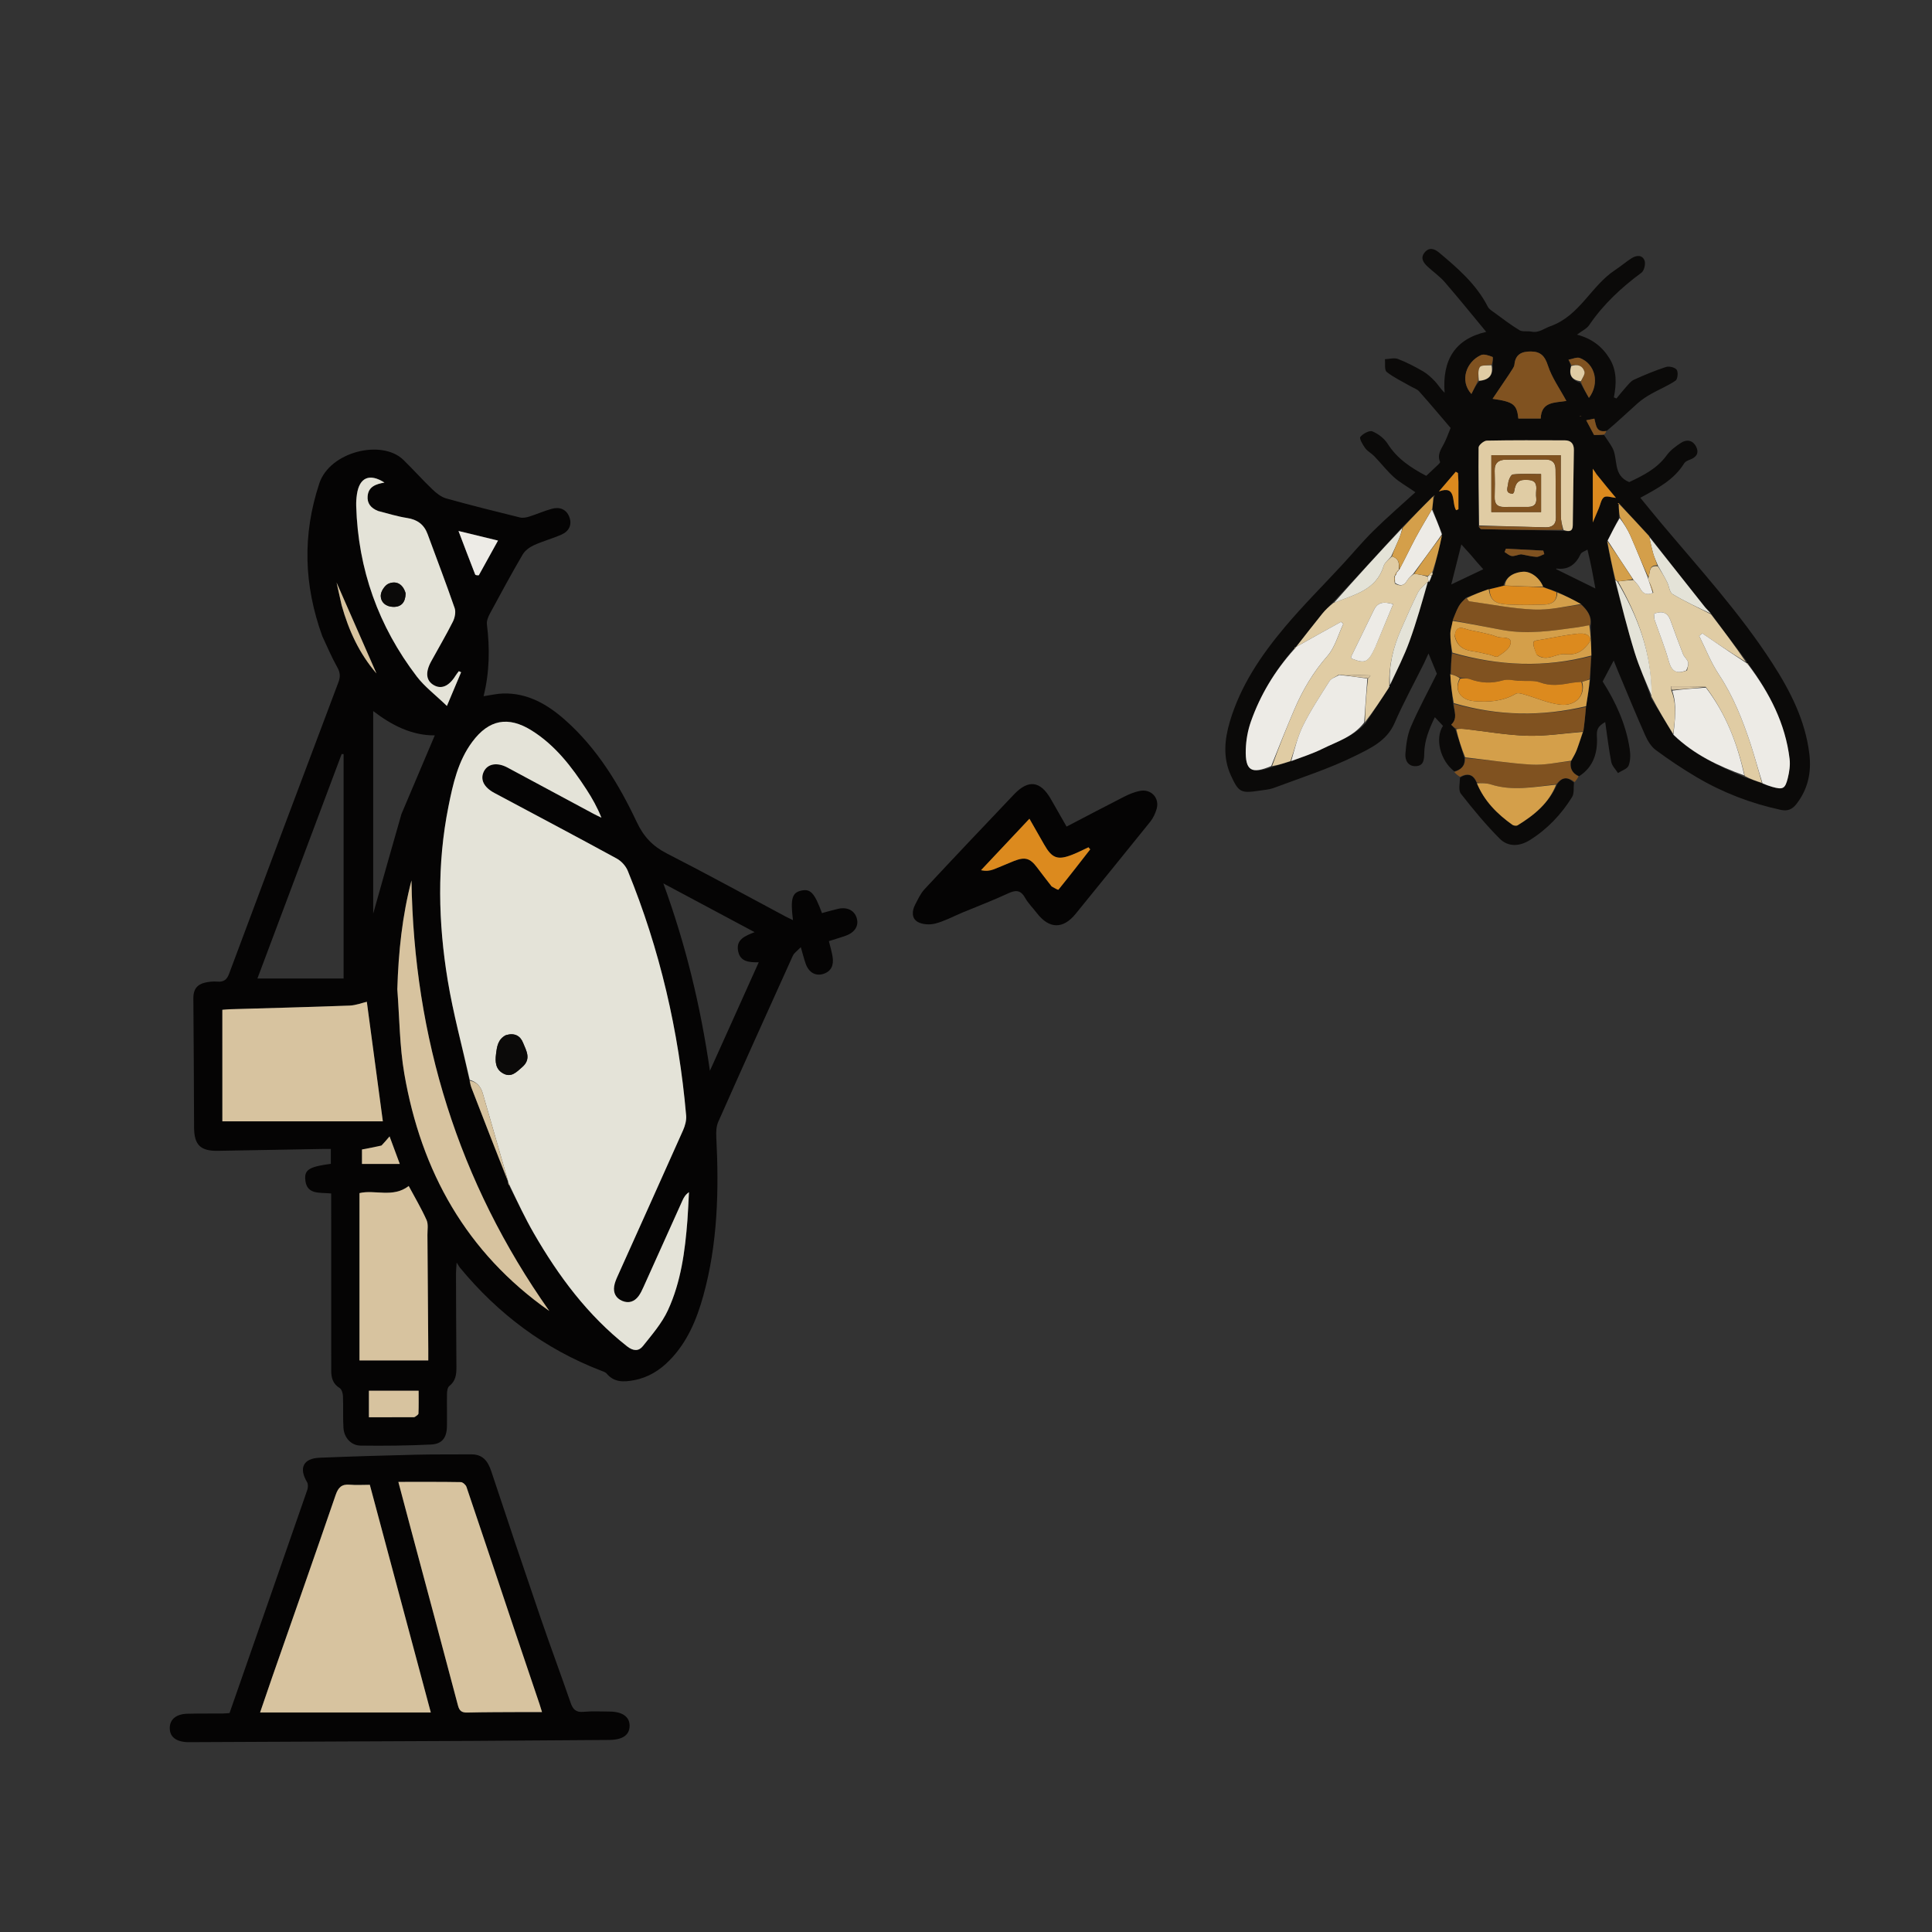 <?xml version="1.0" encoding="utf-8"?>
<!-- Generator: Adobe Adobe Illustrator 24.2.0, SVG Export Plug-In . SVG Version: 6.00 Build 0)  -->
<svg version="1.1" id="レイヤー_1" xmlns="http://www.w3.org/2000/svg" xmlns:xlink="http://www.w3.org/1999/xlink" x="0px"
	 y="0px" width="1000px" height="1000px" viewBox="0 0 1000 1000" style="enable-background:new 0 0 1000 1000;"
	 xml:space="preserve">
<rect x="0" y="0" width="1000" height="1000" fill="#333333" stroke="none"/>
<style type="text/css">
	.st0{fill:#050404;}
	.st1{fill:#0B0A09;}
	.st2{fill:#805220;}
	.st3{fill:#E4E3D8;}
	.st4{fill:#D7C39F;}
	.st5{fill:#EDEBE6;}
	.st6{fill:#E0CCA4;}
	.st7{fill:#D49F4A;}
	.st8{fill:#DC8A1E;}
</style>
<g>
	<path class="st0" d="M166.8,329.24c-9.53-26.44-10.36-52.39-1.51-79.07c5.44-16.4,32.37-23.02,43.55-12.09
		c5.1,4.99,9.86,10.33,15.01,15.26c2.02,1.93,4.49,3.91,7.1,4.64c12.65,3.54,25.4,6.71,38.15,9.85c1.48,0.37,3.28,0.04,4.79-0.43
		c3.96-1.24,7.78-2.97,11.78-4.06c3.99-1.09,7.49,0.24,9.01,4.25c1.53,4.02-0.18,7.39-3.98,9.08c-4.7,2.09-9.74,3.41-14.41,5.55
		c-2.23,1.02-4.58,2.78-5.79,4.85c-5.87,10.05-11.42,20.3-16.94,30.55c-0.9,1.67-1.74,3.79-1.53,5.57
		c1.52,12.33,1.4,24.56-1.73,37.17c3.64-0.53,6.82-1.32,10.02-1.41c12.82-0.36,23.1,5.66,32.25,13.78
		c16.49,14.64,27.77,33.15,37.03,52.8c3.54,7.52,8.24,12.49,15.57,16.23c20.58,10.51,40.85,21.64,61.25,32.52
		c1.24,0.66,2.53,1.24,4.02,1.97c-1.38-10.99-0.46-14.19,4.14-15.24c4.91-1.12,6.93,0.98,10.87,11.6c2.75-0.73,5.53-1.56,8.36-2.21
		c4.72-1.07,8.48,0.85,9.63,4.8c1.16,3.95-0.9,7.38-5.63,9.1c-2.79,1.01-5.65,1.82-8.78,2.82c0.7,2.91,1.54,5.58,1.94,8.32
		c0.6,4.03-0.61,7.34-4.87,8.67c-3.91,1.22-7.41-0.75-8.99-5.06c-0.91-2.49-1.53-5.08-2.62-8.79c-1.76,1.86-3.45,2.94-4.14,4.47
		c-12.97,28.62-25.87,57.27-38.61,85.99c-1.01,2.29-1.12,5.17-0.99,7.74c1.41,27.74,0.75,55.31-6.75,82.3
		c-3.41,12.28-8.26,23.93-17.37,33.26c-5.1,5.22-11.07,8.98-18.4,10.35c-5.27,0.98-10.26,1.29-14.21-3.39
		c-0.69-0.81-1.98-1.17-3.06-1.59c-29.1-11.23-53.17-29.34-72.95-53.32c-0.32-0.38-0.54-0.84-1.65-2.58
		c-0.18,2.87-0.34,4.2-0.34,5.54c0.05,16.16,0.1,32.32,0.22,48.49c0.03,3.78-0.31,7.23-3.66,9.85c-0.91,0.71-1.2,2.62-1.22,3.99
		c-0.11,5.66,0.08,11.33-0.03,16.99c-0.12,5.83-2.49,9.05-8.24,9.33c-12.14,0.59-24.31,0.71-36.46,0.55
		c-4.95-0.07-8.54-4.11-8.86-9.19c-0.34-5.48-0.03-10.99-0.26-16.48c-0.06-1.44-0.68-3.5-1.74-4.14c-3.51-2.15-4.33-5.34-4.33-8.97
		c-0.03-30.46-0.02-60.92-0.02-91.71c-5.92-0.66-13.05,0.95-13.45-7.71c-0.22-4.74,2.59-6.22,13.27-7.64c0-2.35,0-4.75,0-7.69
		c-1.56,0-3-0.02-4.44,0c-17.99,0.32-35.97,0.64-53.96,0.96c-9.1,0.16-12.35-3.04-12.39-12.14c-0.1-22.32-0.17-44.64-0.37-66.96
		c-0.04-4.37,1.91-6.99,5.98-7.95c2.07-0.49,4.3-0.7,6.41-0.53c3.32,0.26,4.95-0.93,6.15-4.17c18.74-50.3,37.61-100.56,56.55-150.79
		c1.11-2.94,0.91-5.1-0.64-7.84C171.68,340.24,169.43,334.85,166.8,329.24z M262.95,612.62c0.34,0.5,0.68,0.99,1.12,2.19
		c4.04,7.83,7.79,15.84,12.19,23.46c12.81,22.22,27.92,42.56,48.32,58.6c3.28,2.58,6.07,2.53,8.18-0.12
		c4.7-5.91,9.84-11.82,12.96-18.58c6.77-14.65,8.86-30.59,10.09-46.59c0.37-4.82,0.54-9.67,0.8-14.5c-1.92,1.32-2.73,2.87-3.44,4.46
		c-6.69,14.85-13.36,29.72-20.07,44.57c-0.75,1.66-1.53,3.36-2.61,4.8c-2.13,2.84-5.06,3.85-8.4,2.45
		c-3.33-1.39-4.74-4.16-4.18-7.67c0.28-1.77,1.01-3.5,1.76-5.15c11.3-25.18,22.68-50.33,33.9-75.54c1.04-2.33,1.8-5.14,1.58-7.62
		c-3.81-43.71-13.6-86.03-30.23-126.67c-1.02-2.5-3.34-5.02-5.71-6.32c-21.02-11.47-42.19-22.67-63.32-33.95
		c-5.49-2.93-7.5-7.02-5.43-11.15c2.01-4.02,6.94-4.83,12.21-2c14.8,7.95,29.59,15.91,44.39,23.85c1.38,0.74,2.82,1.39,4.23,2.09
		c-2.13-5.31-4.78-10.04-7.72-14.57c-7.67-11.79-16.18-22.89-28.31-30.5c-12.25-7.69-22.25-5.71-30.83,5.85
		c-7.36,9.92-9.96,21.7-12.31,33.42c-5.99,29.93-5.32,60.04-0.39,89.96c2.86,17.34,7.54,34.39,11.34,52.35
		c0.32,1.11,0.56,2.26,0.97,3.33c6.31,16.32,12.64,32.64,18.97,48.94C263.01,612,262.99,611.99,262.95,612.62z M115.09,548.5
		c0,10.59,0,21.17,0,31.9c28.25,0,55.89,0,83.06,0c-2.77-20.67-5.59-41.73-8.29-61.88c-2.46,0.57-5.68,1.85-8.95,1.97
		c-20.62,0.77-41.24,1.28-61.87,1.89c-1.27,0.04-2.54,0.18-3.96,0.29C115.09,531.22,115.09,539.36,115.09,548.5z M186.08,677.5
		c0,8.94,0,17.87,0,26.67c12.28,0,23.79,0,35.6,0c0-2.42,0.01-4.23,0-6.04c-0.14-19.64-0.27-39.29-0.43-58.93
		c-0.02-2.6,0.53-5.53-0.46-7.73c-2.72-6.04-6.12-11.76-9.23-17.59c-8.09,6.3-17.6,1.76-25.48,3.68
		C186.07,637.28,186.07,656.89,186.08,677.5z M205.65,512.5c1.14,14.43,1.18,29.04,3.62,43.24c8.72,50.58,32.09,92.62,75.04,122.8
		c-47.16-66.86-70.08-141.38-71.33-222.85C208.2,474.01,206.23,492.66,205.65,512.5z M195.43,264.34c-3.54-1.32-5.5-3.9-5.15-7.64
		c0.46-4.93,4.39-6.18,8.7-6.93c-7.75-4.97-12.99-2.64-14.26,6.12c-0.29,1.97-0.43,3.99-0.37,5.97
		c0.98,32.78,11.49,62.27,31.36,88.28c4.04,5.29,9.58,9.45,15.59,15.25c2.84-6.74,5.1-12.09,7.35-17.45
		c-0.39-0.19-0.78-0.37-1.17-0.56c-0.57,0.77-1.19,1.51-1.7,2.32c-3.37,5.47-7.35,7.21-11.3,4.9c-3.97-2.31-4.45-6.56-1.32-12.29
		c3.75-6.86,7.74-13.59,11.24-20.57c1.01-2.02,1.61-4.98,0.91-7c-4.44-12.84-9.3-25.53-14-38.29c-1.84-4.99-5.33-7.54-10.62-8.35
		C205.79,267.35,200.99,265.86,195.43,264.34z M177.84,396.73c0-2.13,0-4.26,0-6.39c-0.33-0.01-0.67-0.03-1-0.04
		c-14.58,38.85-29.16,77.69-43.6,116.17c15.06,0,29.78,0,44.6,0C177.85,469.57,177.85,433.62,177.84,396.73z M377.47,531.99
		c5.03-11.18,10.05-22.36,15.25-33.92c-4.97,0.08-9.51-0.22-10.64-5.64c-1.29-6.21,3.61-7.99,8.5-9.95
		c-15.7-8.39-30.91-16.51-47.23-25.23c11.65,31.93,19.23,63.4,24.1,96.98C371.05,546.2,374.09,539.44,377.47,531.99z M207.8,421.31
		c5.7-13.44,11.39-26.87,17.24-40.68c-11.95,0.08-22.29-5.24-31.87-12.58c0,35.11,0,69.93,0,104.84
		C197.99,455.76,202.74,438.9,207.8,421.31z M214.85,733.53c0.61-0.64,1.72-1.26,1.75-1.92c0.17-3.91,0.08-7.84,0.08-11.77
		c-8.95,0-17.28,0-25.73,0c0,4.87,0,9.27,0,13.73C198.79,733.57,206.37,733.57,214.85,733.53z M248,297.46
		c3.17-5.73,6.34-11.47,9.77-17.67c-7.28-1.77-13.75-3.34-20.46-4.97c3.02,7.93,5.77,15.23,8.62,22.49
		C246.1,297.74,247.06,297.85,248,297.46z M197.16,593.13c-3.2,0.6-6.4,1.2-9.8,1.84c0,2.34,0,4.75,0,7.47c6.56,0,12.88,0,19.56,0
		c-1.75-4.72-3.41-9.2-5.28-14.24C199.9,590.24,198.86,591.46,197.16,593.13z M176.91,313.61c3.62,12.85,9.12,24.74,17.94,34.96
		c-6.76-15.41-13.52-30.81-20.64-47.04C175.18,305.83,175.96,309.32,176.91,313.61z"/>
	<path class="st1" d="M752.74,399.25c-7.27-5.59-10.15-16.99-5.86-23.56c-1.19-1.26-2.39-2.55-4.21-4.48
		c-3.02,6.28-5.4,12.17-5.49,18.73c-0.05,3.26-0.27,6.41-4.26,6.62c-4.08,0.22-5.74-3.06-5.49-6.32c0.35-4.75,0.98-9.75,2.83-14.07
		c3.91-9.11,8.68-17.84,13.46-27.44c-0.98-2.37-2.4-5.84-4.32-10.49c-1.12,2.42-1.73,3.84-2.42,5.24
		c-5.1,10.27-10.63,20.35-15.19,30.85c-4.01,9.22-12.59,13.05-20.21,16.84c-13.47,6.69-27.98,11.3-42.12,16.61
		c-2.46,0.92-5.21,1.1-7.84,1.5c-9.34,1.41-10.52,0.81-14.51-7.91c-4.2-9.18-3.3-18.55-0.55-27.85c5.5-18.59,16.17-34.32,28.42-48.9
		c9.41-11.2,19.83-21.55,29.77-32.31c5.4-5.85,10.5-12,16.16-17.58c6.83-6.74,14.11-13.02,21.69-19.95
		c-4.84-3.35-8.34-5.26-11.2-7.87c-3.61-3.29-6.64-7.2-10.03-10.74c-1.46-1.52-3.51-2.54-4.73-4.19c-1.28-1.75-3.18-4.99-2.53-5.82
		c1.3-1.68,4.69-3.51,6.23-2.88c3.05,1.25,6.16,3.67,7.93,6.44c4.85,7.64,11.88,12.35,19.96,16.58c1.96-1.83,4.01-3.73,6.03-5.67
		c0.47-0.45,1.26-1.24,1.13-1.53c-1.65-3.72,0.48-6.5,2.04-9.52c1.33-2.57,2.27-5.34,3.41-8.07c-5.03-5.88-10.54-12.47-16.26-18.89
		c-1.13-1.27-3.04-1.84-4.58-2.74c-4.14-2.4-8.57-4.43-12.27-7.39c-1.25-1-0.65-4.31-0.9-6.56c2.26-0.09,4.79-0.87,6.74-0.13
		c4.47,1.7,8.77,3.96,12.92,6.35c2.31,1.33,4.36,3.25,6.22,5.2c1.64,1.73,2.85,3.88,5.02,5.96c-1.3-16.95,5.37-27.82,21.53-31.53
		c-6.96-8.4-14.05-17.19-21.44-25.73c-2.59-2.99-5.95-5.32-8.87-8.03c-2.21-2.05-3.93-4.46-1.55-7.36c2.36-2.88,5.11-1.9,7.47,0.08
		c9.71,8.14,19.29,16.4,25.21,28c0.68,1.32,2.26,2.25,3.55,3.19c4.23,3.08,8.39,6.31,12.87,8.99c1.6,0.95,4.08,0.3,6.09,0.72
		c3.95,0.82,6.63-1.64,9.95-2.82c15.15-5.4,21.01-20.86,33.38-29.01c2.91-1.92,5.58-4.22,8.51-6.11c2.51-1.63,5.6-1.91,6.78,1.16
		c0.66,1.71-0.19,5.25-1.6,6.29c-10.4,7.7-19.72,16.33-27.03,27.1c-1.28,1.89-3.73,2.98-6.33,4.96c7.72,2.03,13.03,6.16,16.83,12.32
		c3.89,6.31,3.62,13.13,2.26,20.15c0.45,0.19,0.9,0.37,1.35,0.56c1.59-1.92,3.12-3.9,4.8-5.74c1.31-1.44,2.58-3.2,4.26-3.96
		c5.42-2.46,10.95-4.78,16.61-6.6c1.61-0.52,4.67,0.24,5.51,1.47c0.85,1.25,0.49,4.85-0.6,5.6c-3.91,2.68-8.41,4.48-12.56,6.83
		c-2.48,1.4-4.92,2.99-7.04,4.87c-5.23,4.64-10.27,9.49-15.98,14.27c-5.61,1.09-5.51-3.03-6.41-6.29c-1.59,0.32-2.89,0.57-4.23,0.84
		c1.48,2.78,2.7,5.07,4.06,7.63c1.54,0,3.35,0,5.16,0c1.43,2.18,3,4.28,4.26,6.55c3.17,5.73,0.04,14.29,8.75,17.82
		c6.9-3.29,14.29-6.79,19.41-13.88c1.89-2.62,4.72-4.71,7.48-6.49c2.9-1.87,5.99-1.31,7.68,1.91c1.79,3.42,0.19,5.65-3.27,6.9
		c-1.05,0.38-2.31,0.98-2.85,1.86c-5.29,8.61-13.9,13-22.69,17.82c3.51,4.28,6.82,8.38,10.2,12.42c20.07,23.92,41.24,47,58.22,73.35
		c9.25,14.35,16.97,29.47,19.06,46.78c1.14,9.46-0.65,18.16-6.64,25.9c-2.27,2.94-4.7,3.84-8.18,3.08
		c-15.44-3.33-30.01-8.93-43.58-16.95c-7.26-4.29-14.3-9-21.08-14.01c-2.4-1.77-4.22-4.77-5.46-7.58
		c-4.92-11.08-9.5-22.31-14.2-33.48c-0.56-1.34-1.09-2.7-2.12-5.27c-2.21,4.18-3.9,7.39-5.72,10.84
		c6.79,10.66,12.03,22.1,13.98,34.78c0.44,2.87,0.48,6.16-0.55,8.76c-0.69,1.74-3.59,2.6-5.5,3.86c-1.2-1.9-3.06-3.67-3.47-5.72
		c-1.3-6.59-2.06-13.29-3.14-20.69c-4.13,2.4-4.49,4.19-4.29,7.77c0.44,7.93-1.73,15.52-9.2,20.27c-3.7-1.6-4.91-4.19-4.08-8
		c1.12-2.01,2.14-3.7,2.83-5.52c1.18-3.09,2.15-6.26,3.44-9.66c0.62-4.39,1-8.51,1.43-13.05c0.79-4.93,1.52-9.45,2.17-14.32
		c0.08-4.05,0.24-7.76,0.57-11.87c-0.09-5.55-0.35-10.68-0.29-15.81c0.6-4.52-1.88-7.67-5.09-10.87c-4.18-2.34-8.21-4.35-12.64-6.45
		c-2.54-0.8-4.69-1.49-6.94-2.52c-2.02-4.93-6.6-7.99-10.34-7.76c-3.35,0.21-8.86,1.75-10.33,7.28c-2.63,0.67-4.88,1.24-7.52,1.76
		c-4.06,1.39-7.73,2.83-11.73,4.33c-1.51,1.58-2.9,2.98-3.81,4.64c-1.23,2.25-2.08,4.7-3.07,7.44c-0.42,2.44-1.19,4.5-1.22,6.57
		c-0.04,3.27,0.42,6.54,0.55,10.21c-0.18,3.83-0.24,7.25-0.6,10.79c0.27,5.07,0.86,10.02,1.41,15.38c0.64,3.95,2.52,7.58-0.93,10.75
		c0.65,0.68,1.29,1.35,2.12,2.41c1.69,5.1,3.2,9.82,4.7,14.93C758.37,396.72,756.08,398.41,752.74,399.25z M741.53,297.43
		c0.02-0.47,0.04-0.95,0.56-1.9c1.53-6.25,3.06-12.51,4.38-19.51c-1.77-4.12-3.54-8.23-4.98-13.01c0.15-2.02,0.3-4.05,0.9-5.93
		c0.04-0.25,0.07-0.5,0.11-0.74c-0.16,0.23-0.32,0.47-1.15,0.81c-5.06,5.18-10.12,10.36-15.78,15.91
		c-11.81,13-23.63,25.99-36.09,39.17c-1.69,1.79-3.5,3.48-5.04,5.39c-4.58,5.68-9.05,11.45-13.54,17.21c0,0,0,0.03-0.61,0.08
		c-0.15,0.36-0.3,0.73-1.05,1.37c-9.47,11.07-16.89,23.41-21.74,37.13c-1.63,4.61-2.54,9.67-2.68,14.56
		c-0.32,10.94,2.84,12.88,13.9,9c3.08-1.01,6.15-2.03,9.98-3.05c5.23-2.07,10.63-3.79,15.65-6.28c7.63-3.79,16.14-6.23,22.54-13.38
		c3.97-6.09,7.95-12.18,12.34-18.8c0.02-0.22,0.03-0.45,0.02-0.8c0,0-0.13,0.02,0.52-0.37c3.3-7.45,7.02-14.74,9.79-22.37
		c3.66-10.1,6.57-20.47,9.63-30.74c0,0,0.06,0.17,0.76,0.03C740.31,300.11,740.67,299.03,741.53,297.43z M813.04,189.87
		c-1.14,4.33,0.53,6.86,4.97,8.33c1.43,2.5,2.86,5,4.42,7.75c5.71-7.54,3.28-17.59-4.68-20.64c-1.62-0.62-3.92,0.54-5.91,0.88
		C812.37,187.16,812.89,188.14,813.04,189.87z M772.55,188.49c0.01-1.31,0.38-3.6-0.04-3.76c-1.88-0.7-4.37-1.64-5.94-0.94
		c-7.58,3.4-11.23,13.25-4.97,20.14c1.23-2.48,2.33-4.71,4.21-6.75C770.83,196.71,772.99,194.06,772.55,188.49z M838.01,260.37
		c-0.23,0.03-0.46,0.06-0.7,0.09c0.19,0.17,0.37,0.34,0.46,1.37c0.14,1.93,0.29,3.87,0.11,6.48c-1.92,3.82-3.84,7.63-6.15,12.11
		c1.39,6.47,2.78,12.95,4.17,20.26c3.36,12.33,6.42,24.75,10.18,36.95c2.41,7.84,5.84,15.36,8.5,23.67
		c3.82,6.21,7.64,12.43,11.7,19.27c10.5,9.99,23.29,16.02,36.93,21.8c2.92,0.95,5.85,1.9,9.32,3.32c1.57,0.53,3.13,1.13,4.72,1.58
		c5.57,1.56,6.71,1.08,8.11-4.59c0.79-3.18,1.31-6.64,0.92-9.85c-2.19-18.34-10.39-34.13-21.35-49.27
		c-0.31-0.19-0.61-0.39-0.94-0.57c0,0,0.01-0.01,0.11-0.72c-6.17-8.11-12.33-16.22-18.72-25.04c-1.02-1.05-2.13-2.03-3.03-3.17
		c-9.6-12.07-19.16-24.17-28.83-36.85C848.36,271.74,843.19,266.27,838.01,260.37z M809.77,274.8c2.42,0.49,4.27,0.37,4.3-2.92
		c0.13-12.96,0.37-25.92,0.57-38.89c0.05-3.19-1.4-5.06-4.7-5.07c-13.46-0.03-26.93-0.13-40.38,0.15c-1.5,0.03-4.23,2.31-4.24,3.58
		c-0.16,13.44,0.12,26.88,0.01,41.05c0.45,0.41,0.88,1.16,1.34,1.17C780.75,274.16,794.84,274.37,809.77,274.8z M781.19,193.63
		c-2.8,4.16-5.61,8.31-8.64,12.8c10.86,1.51,12.58,2.91,13.34,10.2c3.78,0,7.55,0,11.59,0c0.26-8.93,7.43-8.1,13.28-9.1
		c-3.43-6.37-7.52-12.03-9.57-18.36c-1.63-5.03-3.9-7.21-8.82-7.24c-4.61-0.02-7.99,1.33-8.5,6.72
		C783.73,190.16,782.39,191.56,781.19,193.63z M821.67,284.48c-1.21,0.76-3.03,1.23-3.54,2.32c-2.55,5.37-6.33,8.3-12.5,7.47
		c-0.08-0.01-0.24,0.55-0.15,0.34c6.88,3.39,13.72,6.76,20.3,10C824.7,298.64,823.47,291.78,821.67,284.48z M761.22,287.14
		c-1.41-1.56-2.82-3.11-4.83-5.33c-1.97,7.8-3.62,14.35-5.22,20.71c5.72-2.72,11.26-5.36,16.57-7.88
		C765.67,292.35,763.62,290.07,761.22,287.14z M826.24,245.19c-0.4-0.57-0.8-1.13-1.82-2.57c0,9.99,0,18.85,0,27.81
		c1.08-2.56,2.09-4.94,3.11-7.32c0.85-2,1.21-4.71,2.72-5.76c1.28-0.89,3.9,0.15,6.16,0.36
		C833.07,253.71,829.8,249.78,826.24,245.19z M754.89,249c-0.08-1.39-0.17-2.78-0.25-4.17c-0.38-0.22-0.76-0.43-1.14-0.65
		c-2.87,3.36-5.75,6.73-8.71,10.19c9.31-3.44,6.46,5.8,8.89,9.72c0.4-0.17,0.8-0.34,1.21-0.51
		C754.88,259.01,754.88,254.45,754.89,249z M787.63,286.91c2.53,0.47,5.05,1.19,7.6,1.31c1.34,0.06,2.72-0.91,4.09-1.42
		c-0.18-0.6-0.35-1.2-0.53-1.81c-6.44-0.33-12.88-0.66-19.33-0.99c-0.23,0.58-0.46,1.15-0.69,1.73c1.23,0.72,2.4,1.88,3.7,2.05
		C783.83,287.98,785.32,287.21,787.63,286.91z M817.46,215.52c0.36,0.02,0.72,0.04,1.08,0.06
		C818.28,215.45,818.03,215.31,817.46,215.52z"/>
	<path class="st0" d="M245,901.08c-48.98,0.22-97.45,0.44-145.93,0.66c-0.67,0-1.33,0.03-2,0c-6.09-0.22-9.31-2.85-9.2-7.5
		c0.1-4.34,3.37-7.06,9.06-7.21c6.16-0.16,12.33-0.08,18.49-0.13c1.14-0.01,2.27-0.15,3.39-0.22
		c13.47-38.61,26.89-77.03,40.23-115.48c0.42-1.21,0.51-3-0.09-4.02c-4.38-7.3-2.02-12.31,6.48-12.66
		c16.64-0.68,33.29-1.17,49.95-1.57c9.47-0.23,18.96-0.09,28.43-0.18c6.04-0.06,8.7,3.42,10.47,8.75
		c8.4,25.41,16.95,50.77,25.61,76.09c5,14.61,10.41,29.08,15.44,43.68c1.19,3.45,2.73,5.13,6.67,4.75
		c4.46-0.43,8.99-0.16,13.48-0.14c6.69,0.03,10.46,2.74,10.41,7.42c-0.05,4.71-3.59,7.21-10.52,7.27
		C292.09,900.78,268.79,900.92,245,901.08z M140.82,868.35c-2.06,6.01-4.13,12.02-6.2,18.03c29.78,0,58.73,0,88.36,0
		c-10.64-39.71-21.12-78.83-31.56-117.84c-3.75,0-7.09,0.23-10.38-0.06c-4.18-0.37-5.96,1.4-7.32,5.35
		C162.97,805.14,151.96,836.35,140.82,868.35z M212.78,791.72c8.11,30.36,16.26,60.71,24.28,91.09c0.74,2.79,2,3.68,4.82,3.62
		c9.15-0.22,18.31-0.19,27.47-0.25c3.57-0.02,7.14,0,11.2,0c-0.6-1.93-0.91-3.02-1.27-4.09c-4.46-13.22-8.96-26.42-13.39-39.65
		c-8.13-24.27-16.21-48.56-24.43-72.79c-0.37-1.08-1.93-2.47-2.95-2.49c-10.46-0.18-20.92-0.11-32.31-0.11
		C208.55,775.94,210.53,783.44,212.78,791.72z"/>
	<path class="st0" d="M498.34,472.26c-4.95,2.08-9.42,4.51-14.19,5.76c-2.85,0.75-6.7,0.56-9.16-0.85c-3.21-1.84-3.01-5.7-1.29-8.96
		c1.45-2.75,2.77-5.74,4.85-7.97c15.33-16.45,30.81-32.77,46.31-49.07c7.42-7.8,13.61-7,18.99,2.3c2.73,4.72,5.41,9.47,8.21,14.38
		c10.25-5.34,20.07-10.54,29.98-15.57c2.49-1.27,5.19-2.34,7.92-2.9c5.81-1.19,10.33,3.62,8.72,9.28c-0.67,2.35-1.78,4.75-3.29,6.64
		c-12.8,15.95-25.76,31.77-38.62,47.68c-6.49,8.03-13.72,7.93-20.1-0.38c-2.03-2.64-4.48-5.04-6.09-7.9
		c-2.35-4.18-4.94-4.08-8.9-2.23C514.16,465.98,506.38,468.93,498.34,472.26z M544.55,459.06c1.14,0.51,3.09,1.69,3.29,1.44
		c5.59-6.86,10.99-13.87,16.43-20.85c-0.29-0.36-0.59-0.72-0.88-1.08c-2.77,1.28-5.49,2.7-8.33,3.81
		c-7.65,3.01-10.57,1.9-14.64-5.28c-2.43-4.29-4.89-8.57-7.6-13.31c-8.68,9.23-16.86,17.92-25.04,26.62
		c2.63,0.58,4.58,0.3,6.38-0.38c3.57-1.34,7.04-2.96,10.6-4.35c5.81-2.29,8.4-1.52,12.03,3.34
		C539.19,452.21,541.65,455.35,544.55,459.06z"/>
	<path class="st1" d="M814.67,405.05c-0.28,2.54,0.23,5.58-0.99,7.54c-5.58,8.97-12.76,16.55-21.79,22.21
		c-5.36,3.37-11.28,3.69-15.68-0.74c-7.2-7.24-13.75-15.17-20.04-23.22c-1.4-1.79-0.58-5.31-0.46-8.37c4.23-2.6,6.96-1.48,8.71,2.94
		c3.89,9.36,10.57,15.91,18.33,21.48c0.66,0.48,2.09,0.68,2.73,0.29c8.59-5.25,16.23-11.47,20.58-21.34
		C808.87,401.71,811.71,402.33,814.67,405.05z"/>
	<path class="st2" d="M764.42,405.01c-1.73-4.02-4.47-5.15-8.73-2.93c-1.22-0.75-2.08-1.44-2.95-2.49c3.33-1.19,5.62-2.88,5.62-7.2
		c11.75,0.9,23.04,2.72,34.4,3.36c6.69,0.38,13.49-1.11,20.24-1.76c-0.59,3.56,0.62,6.15,4.05,7.84c-0.54,1.1-1.06,1.88-1.98,2.94
		c-3.37-2.45-6.2-3.07-9.42,1.06c-11.74,1.46-22.81,3.75-33.92,0.19C769.42,405.29,766.87,405.33,764.42,405.01z"/>
	<path class="st2" d="M830.45,224.8c-2.02,0.35-3.83,0.35-5.38,0.35c-1.36-2.55-2.58-4.85-4.06-7.63c1.34-0.26,2.64-0.52,4.23-0.84
		c0.9,3.27,0.8,7.38,6.13,6.4C831.35,223.6,831.01,224.02,830.45,224.8z"/>
	<path class="st3" d="M243.13,558.95c-3.86-17.18-8.54-34.22-11.4-51.57c-4.93-29.92-5.6-60.03,0.39-89.96
		c2.35-11.72,4.94-23.5,12.31-33.42c8.58-11.56,18.57-13.54,30.83-5.85c12.13,7.61,20.64,18.71,28.31,30.5
		c2.94,4.53,5.6,9.25,7.72,14.57c-1.41-0.69-2.84-1.34-4.23-2.09c-14.8-7.94-29.6-15.9-44.39-23.85c-5.27-2.83-10.2-2.03-12.21,2
		c-2.06,4.13-0.06,8.22,5.43,11.15c21.13,11.27,42.3,22.48,63.32,33.95c2.38,1.3,4.69,3.82,5.71,6.32
		c16.62,40.65,26.42,82.96,30.23,126.67c0.22,2.49-0.55,5.29-1.58,7.62c-11.22,25.21-22.6,50.36-33.9,75.54
		c-0.74,1.65-1.48,3.39-1.76,5.15c-0.56,3.52,0.86,6.28,4.18,7.67c3.34,1.4,6.27,0.39,8.4-2.45c1.08-1.44,1.86-3.14,2.61-4.8
		c6.71-14.85,13.38-29.71,20.07-44.57c0.71-1.59,1.52-3.13,3.44-4.46c-0.26,4.83-0.43,9.67-0.8,14.5
		c-1.24,15.99-3.32,31.93-10.09,46.59c-3.12,6.76-8.26,12.67-12.96,18.58c-2.11,2.65-4.9,2.7-8.18,0.12
		c-20.4-16.04-35.51-36.38-48.32-58.6c-4.4-7.63-8.15-15.63-12.21-24.14c-0.37-1.16-0.72-1.66-1.07-2.15c0,0,0.02,0.01,0.06-0.39
		c-4.37-15.45-8.85-30.49-13.14-45.58C248.85,562.31,246.75,560.01,243.13,558.95z M261.58,535.9c-3.9,2.11-4.35,5.85-4.83,9.72
		c-0.5,4.05-0.24,7.81,3.65,9.97c4.24,2.35,6.9-0.66,9.88-3.24c4.87-4.22,2.1-8.5,0.45-12.62
		C269.27,536.11,266.33,534.44,261.58,535.9z"/>
	<path class="st4" d="M115.09,548c0-8.64,0-16.78,0-25.33c1.42-0.11,2.69-0.25,3.96-0.29c20.62-0.61,41.25-1.12,61.87-1.89
		c3.27-0.12,6.49-1.4,8.95-1.97c2.7,20.15,5.52,41.21,8.29,61.88c-27.17,0-54.81,0-83.06,0C115.09,569.67,115.09,559.09,115.09,548z
		"/>
	<path class="st4" d="M186.07,677c0-20.11,0-39.72,0-59.45c7.88-1.92,17.39,2.62,25.48-3.68c3.12,5.83,6.52,11.55,9.23,17.59
		c0.99,2.2,0.44,5.13,0.46,7.73c0.16,19.64,0.29,39.29,0.43,58.93c0.01,1.81,0,3.63,0,6.04c-11.81,0-23.32,0-35.6,0
		C186.08,695.37,186.08,686.44,186.07,677z"/>
	<path class="st4" d="M205.65,512c0.58-19.34,2.55-37.99,7.33-56.3c1.25,81.47,24.17,155.99,71.33,222.85
		c-42.94-30.18-66.31-72.22-75.04-122.8C206.82,541.54,206.79,526.93,205.65,512z"/>
	<path class="st3" d="M195.79,264.52c5.2,1.34,10.01,2.83,14.92,3.59c5.29,0.81,8.79,3.36,10.62,8.35
		c4.69,12.75,9.56,25.45,14,38.29c0.7,2.02,0.1,4.98-0.91,7c-3.51,6.98-7.49,13.71-11.24,20.57c-3.14,5.73-2.65,9.97,1.32,12.29
		c3.95,2.3,7.93,0.56,11.3-4.9c0.5-0.81,1.13-1.55,1.7-2.32c0.39,0.19,0.78,0.37,1.17,0.56c-2.26,5.35-4.51,10.71-7.35,17.45
		c-6.01-5.8-11.55-9.96-15.59-15.25c-19.87-26.01-30.38-55.49-31.36-88.28c-0.06-1.99,0.08-4,0.37-5.97
		c1.27-8.75,6.51-11.09,14.26-6.12c-4.31,0.75-8.24,2.01-8.7,6.93C189.93,260.44,191.9,263.02,195.79,264.52z M209.92,306.85
		c-1.33-4.43-4.6-6.39-8.66-4.81c-1.96,0.76-4.08,3.91-4.17,6.05c-0.15,3.64,2.71,5.96,6.47,6.03
		C207.73,314.19,209.86,311.78,209.92,306.85z"/>
	<path class="st4" d="M214.4,733.55c-8.03,0.02-15.61,0.02-23.45,0.02c0-4.46,0-8.85,0-13.73c8.45,0,16.78,0,25.73,0
		c0,3.93,0.08,7.86-0.08,11.77C216.57,732.27,215.46,732.89,214.4,733.55z"/>
	<path class="st5" d="M247.83,297.78c-0.77,0.07-1.73-0.04-1.9-0.46c-2.85-7.26-5.6-14.56-8.62-22.49
		c6.71,1.63,13.18,3.2,20.46,4.97C254.34,286,251.17,291.73,247.83,297.78z"/>
	<path class="st4" d="M243.1,559.34c3.65,0.67,5.75,2.97,6.81,6.69c4.29,15.09,8.77,30.13,13.14,45.59
		c-6.37-15.91-12.7-32.23-19.01-48.55C243.62,561.99,243.38,560.84,243.1,559.34z"/>
	<path class="st4" d="M197.49,592.91c1.37-1.44,2.41-2.67,4.15-4.71c1.87,5.04,3.53,9.52,5.28,14.24c-6.68,0-13,0-19.56,0
		c0-2.71,0-5.12,0-7.47C190.76,594.33,193.96,593.73,197.49,592.91z"/>
	<path class="st4" d="M176.82,313.21c-0.86-3.89-1.64-7.38-2.61-11.68c7.12,16.23,13.88,31.64,20.64,47.04
		C186.03,338.35,180.53,326.46,176.82,313.21z"/>
	<path class="st4" d="M262.97,612.31c0.37,0.18,0.72,0.67,1.03,1.48C263.63,613.62,263.29,613.12,262.97,612.31z"/>
	<path class="st6" d="M885.61,317.94c6.17,8.11,12.33,16.22,18.09,24.71c-7.8-4.69-15.2-9.76-22.6-14.83
		c-0.54,0.44-1.07,0.88-1.61,1.33c3.34,6.68,6.07,13.77,10.17,19.95c7.45,11.22,12.31,23.49,16.46,36.12
		c2.17,6.6,3.92,13.33,5.86,20.01c-2.92-0.95-5.85-1.9-8.92-3.58c-3.85-17.05-9.83-32.35-20.19-46.14c-6.05-0.34-12-0.31-17.95-0.27
		c0.05,0.63,0.1,1.26,0.19,2.27c3.03,7.62,1.78,15.04,0.93,22.44c-3.82-6.21-7.64-12.43-11.29-19.46
		c0.27-22.23-6.98-41.41-17.28-59.55c2.89-0.32,5.38-0.63,8.12-0.73c1.25,1.49,2.49,2.66,3.19,4.1c1.49,3.04,3.62,3.88,6.97,2.48
		c-0.5-2.01-1.28-3.9-2.27-5.96c-0.31-0.7-0.4-1.23-0.23-2.02c0.98-2.66-0.01-6.36,4.87-5.71c1.83,2.84,3.42,5.51,4.81,8.28
		c1.02,2.04,1.21,5.19,2.79,6.13C872.13,311.34,878.94,314.52,885.61,317.94z M873.21,347.02c0.21-1.44,0.88-3,0.53-4.28
		c-0.41-1.5-1.99-2.65-2.58-4.14c-2.28-5.8-4.4-11.65-6.52-17.51c-1.5-4.15-4.3-5.01-8.51-3.42c0.11,1.1,0,2.27,0.35,3.29
		c2.4,7.05,5.27,13.96,7.24,21.13C865.12,347.17,867.37,349.14,873.21,347.02z"/>
	<path class="st6" d="M670.87,334.81c4.51-5.74,8.98-11.51,13.56-17.19c1.54-1.91,3.35-3.6,5.74-5.54
		c10.73-4.29,22.12-6.52,25.98-19.07c0.58-1.9,2.58-3.36,4.3-5c4.1,1.16,3.7,4.16,3.54,7.02c-0.01-0.04,0.07-0.05-0.16,0.07
		c-0.44,0.4-0.64,0.68-0.85,0.92c0-0.04,0.07-0.04-0.17,0.14c-0.43,0.76-0.62,1.33-0.81,1.87c-0.01-0.03,0.06-0.05-0.22,0.12
		c-0.2,1.32-0.11,2.47,0.23,3.91c2.88,1.62,4.8,1.05,6.32-1.59c0.76-1.32,2.09-2.32,3.62-3.49c2.68,0.37,4.91,0.76,7.12,1.56
		c0.05,1.2,0.12,2,0.19,2.8c0,0-0.06-0.17-0.33-0.13c-1.9,1.89-4,3.5-5.07,5.63c-3.11,6.19-5.85,12.57-8.64,18.92
		c-4.05,9.21-6.47,18.77-6.09,28.92c0,0,0.13-0.02-0.02,0.17c-0.27,0.26-0.48,0.35-0.47,0.41c0.03,0.25,0.12,0.49,0.19,0.73
		c-3.97,6.09-7.95,12.18-12.35,17.86c0.14-7.82,0.71-15.23,1.64-22.75c0.64-0.57,0.92-1.04,1.2-1.51
		c-5.43-0.16-10.85-0.33-16.52-0.26c-1.73,1.2-3.77,1.83-4.63,3.2c-4.74,7.49-9.65,14.93-13.6,22.83
		c-2.91,5.83-4.45,12.35-6.59,18.57c-3.08,1.01-6.15,2.03-9.58,2.62c3.62-10.08,7.49-19.78,11.6-29.38
		c4.31-10.07,9.78-19.3,17.12-27.67c3.92-4.47,5.53-10.97,8.19-16.55c-0.39-0.36-0.77-0.72-1.16-1.08
		c-3.38,1.87-6.76,3.72-10.13,5.6C679.61,329.91,675.25,332.36,670.87,334.81z M712.01,334.49c3.02-7.23,6.04-14.46,9.09-21.77
		c-4.65-1.4-7.95-1.18-9.97,3c-3.9,8.09-7.89,16.15-11.8,24.23c-0.1,0.21,0.17,0.6,0.28,0.91
		C706.68,343.68,708.13,343.01,712.01,334.49z"/>
	<path class="st6" d="M765.6,271.97c-0.16-13.44-0.44-26.88-0.28-40.32c0.01-1.26,2.74-3.55,4.24-3.58
		c13.46-0.28,26.92-0.18,40.38-0.15c3.3,0.01,4.75,1.88,4.7,5.07c-0.2,12.96-0.44,25.92-0.57,38.89c-0.03,3.28-1.88,3.41-4.81,2.44
		c-0.81-2.75-1.36-5.02-1.38-7.29c-0.09-10.42-0.04-20.84-0.04-31.44c-12.21,0-23.8,0-35.92,0c0,9.76,0,19.3,0,29.45
		c8.62,0,17.16,0,25.73,0c0-6.52,0-12.95,0-19.69c-5.09,0-9.9-0.28-14.62,0.22c-1.01,0.11-2.29,3.01-2.42,4.71
		c-0.15,1.84-1.9,5.3,2.51,5.21c0.25-0.43,0.52-0.69,0.57-0.99c0.84-5.22,2.49-6.49,7.56-6.07c4.53,0.38,4.03,3.51,3.82,6.58
		c-0.07,0.99,0.01,1.99,0.1,2.98c0.26,2.99-1.27,4.35-4.09,4.38c-4.16,0.05-8.32-0.07-12.48,0.03c-3.66,0.09-5.07-1.62-4.97-5.17
		c0.13-4.49,0.14-8.99,0-13.48c-0.13-4.1,2-5.79,5.75-5.83c6.82-0.09,13.65-0.04,20.47-0.09c3.47-0.02,5.27,1.59,5.3,5.11
		c0.06,8.32,0.11,16.64,0.21,24.96c0.05,3.7-2.11,5.11-5.37,5.04C788.53,272.7,777.07,272.31,765.6,271.97z"/>
	<path class="st5" d="M912.26,405.46c-2.21-6.91-3.96-13.65-6.13-20.25c-4.16-12.63-9.01-24.9-16.46-36.12
		c-4.1-6.18-6.83-13.27-10.17-19.95c0.54-0.44,1.07-0.88,1.61-1.33c7.4,5.07,14.79,10.14,22.55,15.19c0.36-0.02,0.35-0.01,0.37,0.27
		c0.32,0.48,0.62,0.68,0.93,0.89c10.96,14.54,19.15,30.34,21.34,48.68c0.38,3.21-0.14,6.67-0.92,9.85c-1.4,5.67-2.54,6.14-8.11,4.59
		C915.66,406.83,914.1,406.23,912.26,405.46z"/>
	<path class="st5" d="M670.88,334.82c4.36-2.46,8.73-4.91,13.11-7.35c3.37-1.88,6.76-3.74,10.13-5.6c0.39,0.36,0.77,0.72,1.16,1.08
		c-2.65,5.58-4.27,12.08-8.19,16.55c-7.34,8.37-12.81,17.6-17.12,27.67c-4.11,9.6-7.98,19.3-11.98,29.33
		c-10.33,4.36-13.5,2.42-13.18-8.52c0.14-4.89,1.05-9.96,2.68-14.56c4.85-13.72,12.26-26.05,22.34-37.31
		c0.75-0.53,0.91-0.88,1.06-1.23C670.89,334.86,670.89,334.83,670.88,334.82z"/>
	<path class="st5" d="M882.96,355.89c10.27,13.41,16.25,28.71,19.9,45.48c-13.3-4.78-26.1-10.81-36.71-21.11
		c0.74-7.71,1.99-15.13-0.63-22.79C871.6,356.67,877.28,356.28,882.96,355.89z"/>
	<path class="st5" d="M668.33,393.92c1.77-6.21,3.31-12.73,6.22-18.56c3.95-7.91,8.86-15.35,13.6-22.83
		c0.87-1.37,2.9-1.99,5.02-3.15c5.28,0.48,9.93,1.16,14.58,1.83c-0.57,7.41-1.14,14.82-1.63,22.72
		c-5.63,7.49-14.14,9.93-21.77,13.72C679.33,390.13,673.93,391.85,668.33,393.92z"/>
	<path class="st7" d="M813.25,393.74c-6.99,0.91-13.79,2.4-20.48,2.02c-11.36-0.64-22.65-2.46-34.39-3.75
		c-1.93-4.69-3.43-9.41-4.63-14.56c1.79-0.32,3.28-0.25,4.76-0.08c10.68,1.21,21.34,3.14,32.05,3.44
		c9.55,0.27,19.15-1.26,28.73-1.99c-1.06,3.14-2.03,6.31-3.2,9.4C815.39,390.04,814.37,391.73,813.25,393.74z"/>
	<path class="st2" d="M819.52,378.56c-9.82,0.99-19.42,2.52-28.97,2.25c-10.71-0.3-21.37-2.24-32.05-3.44
		c-1.48-0.17-2.96-0.24-4.94-0.3c-1.14-0.62-1.78-1.3-2.43-1.97c3.45-3.17,1.57-6.81,1.32-10.75c22.92,6.31,45.61,6.62,68.45,1.58
		C820.52,370.05,820.14,374.17,819.52,378.56z"/>
	<path class="st2" d="M818.46,312.99c3.07,2.85,5.54,6,4.51,10.62c-2.72,0.43-4.67,0.83-6.64,1.1c-12.83,1.77-25.67,3.73-38.63,1.37
		c-8.62-1.57-17.2-3.38-25.8-5.09c1.01-2.37,1.87-4.82,3.1-7.07c0.91-1.66,2.3-3.06,3.86-4.3c0.82,0.74,1.2,1.52,1.69,1.59
		c11.09,1.56,22.16,3.78,33.31,4.27C802.01,315.85,810.25,313.9,818.46,312.99z"/>
	<path class="st2" d="M823.52,339.74c-0.16,3.7-0.32,7.4-0.75,11.6c-1.47,0.87-2.66,1.24-4.28,1.59c-2.23,0.2-4.04,0.31-5.82,0.64
		c-5.23,0.97-10.27,1.61-15.59-0.38c-3.05-1.14-6.73-0.57-11.34-0.84c-1.9-0.09-5.14-1-7.88-0.2c-5.86,1.71-11.34,1.42-16.95-0.62
		c-1.5-0.55-3.25-0.41-5.15-0.83c-1.77-0.79-3.28-1.34-4.78-1.88c0.06-3.42,0.11-6.84,0.67-10.64
		C775.76,344.69,799.54,345.77,823.52,339.74z"/>
	<path class="st2" d="M781.39,193.32c0.99-1.76,2.33-3.16,2.48-4.67c0.52-5.39,3.9-6.74,8.5-6.72c4.92,0.02,7.19,2.2,8.82,7.24
		c2.04,6.32,6.13,11.99,9.57,18.36c-5.85,1-13.02,0.17-13.28,9.1c-4.03,0-7.81,0-11.59,0c-0.76-7.29-2.48-8.68-13.34-10.19
		C775.58,201.94,778.39,197.78,781.39,193.32z"/>
	<path class="st7" d="M823.69,339.32c-24.15,6.45-47.93,5.37-71.94-1.53c-0.62-3.3-1.09-6.58-1.05-9.84
		c0.03-2.07,0.8-4.13,1.22-6.57c8.57,1.33,17.15,3.15,25.77,4.71c12.96,2.36,25.8,0.4,38.63-1.37c1.97-0.27,3.92-0.67,6.32-1.11
		C823.34,328.64,823.6,333.77,823.69,339.32z M752.98,329.31c1.04,4.85,4.25,7.07,8.99,7.72c3.05,0.42,6.05,1.2,9.07,1.86
		c1.45,0.32,3.4,1.49,4.21,0.93c2.49-1.68,5.7-3.66,6.48-6.18c1.16-3.78-2.55-3.51-5.23-3.72c-1.56-0.12-3.05-0.95-4.6-1.35
		c-2.19-0.57-4.41-1.04-6.62-1.54c-2.06-0.46-4.19-0.72-6.19-1.38C756.04,324.64,753.48,324.23,752.98,329.31z M795.53,339
		c3.23,2.45,6.52,1.4,9.89,0.31c1.49-0.48,3.16-0.89,4.68-0.72c4.05,0.46,7.48-0.4,10.32-3.45c1.75-1.87,4.11-4,1.56-6.23
		c-1.38-1.21-4.35-1.08-6.52-0.81c-5.49,0.69-10.93,1.77-16.38,2.76c-1.89,0.34-5.15,0.61-5.32,1.41
		C793.38,334.18,794.47,336.39,795.53,339z"/>
	<path class="st2" d="M765.47,272.34c11.6-0.03,23.06,0.36,34.53,0.62c3.26,0.07,5.42-1.34,5.37-5.04
		c-0.1-8.32-0.15-16.64-0.21-24.96c-0.02-3.52-1.83-5.14-5.3-5.11c-6.82,0.05-13.65,0-20.47,0.09c-3.75,0.05-5.88,1.73-5.75,5.83
		c0.15,4.49,0.13,8.99,0,13.48c-0.1,3.55,1.31,5.26,4.97,5.17c4.16-0.1,8.32,0.02,12.48-0.03c2.82-0.04,4.34-1.39,4.09-4.38
		c-0.09-0.99-0.16-1.99-0.1-2.98c0.21-3.07,0.71-6.2-3.82-6.58c-5.08-0.42-6.73,0.85-7.56,6.07c-0.05,0.3-0.31,0.56-0.57,0.99
		c-4.41,0.09-2.65-3.36-2.51-5.21c0.13-1.7,1.41-4.6,2.42-4.71c4.73-0.5,9.54-0.22,14.62-0.22c0,6.74,0,13.16,0,19.69
		c-8.57,0-17.11,0-25.73,0c0-10.16,0-19.69,0-29.45c12.11,0,23.7,0,35.92,0c0,10.6-0.05,21.02,0.04,31.44
		c0.02,2.27,0.56,4.54,0.95,7.19c-14,0.15-28.09-0.06-42.17-0.34C766.21,273.87,765.78,273.11,765.47,272.34z"/>
	<path class="st7" d="M818.91,352.94c1.19-0.37,2.38-0.73,3.94-1.25c-0.37,4.37-1.11,8.89-1.89,13.82
		c-22.9,5.45-45.58,5.14-68.47-1.59c-0.97-4.95-1.56-9.9-1.83-14.97c1.82,0.42,3.32,0.97,4.93,2.09
		c-3.09,5.86,0.13,11.22,7.32,11.85c7.49,0.65,14.9,0.19,21.7-3.81c1.01-0.6,2.89-0.04,4.27,0.35c6.29,1.78,12.45,4.62,18.85,5.31
		C815.82,365.61,820.81,359.61,818.91,352.94z"/>
	<path class="st5" d="M731.49,297c-1.07,1.14-2.4,2.14-3.16,3.46c-1.52,2.63-3.44,3.2-6.25,1.21c-0.13-1.67-0.08-2.69-0.02-3.7
		c0,0-0.07,0.01,0.24-0.08c0.46-0.7,0.61-1.31,0.76-1.92c0,0-0.07,0.01,0.2-0.02c0.45-0.34,0.63-0.66,0.81-0.98
		c0,0-0.07,0.02,0.22-0.16c3.01-5.64,5.61-11.16,8.48-16.54c2.65-4.95,5.59-9.74,8.4-14.61c1.77,4.12,3.54,8.23,5.12,12.96
		C741.22,283.83,736.35,290.41,731.49,297z"/>
	<path class="st5" d="M855.46,306.9c-3.07,1.29-5.2,0.44-6.69-2.6c-0.7-1.44-1.94-2.61-3.42-4.38c-4.73-7.04-8.98-13.6-13.23-20.16
		c1.92-3.82,3.84-7.63,6.24-11.63c2.19,2.94,4.14,5.95,5.57,9.19c3.16,7.18,6.05,14.48,9.04,21.74c0.09,0.53,0.19,1.06,0.62,2.14
		C854.44,303.46,854.95,305.18,855.46,306.9z"/>
	<path class="st8" d="M798.84,304.01c2.15,0.7,4.3,1.4,6.83,2.56c0.31,4.78-2.67,6.22-6.18,6.35c-6.44,0.24-12.91,0.32-19.34-0.04
		c-6.65-0.37-8.71-2.42-9.22-7.88c2.25-0.57,4.5-1.14,7.56-1.85C785.82,303.35,792.33,303.68,798.84,304.01z"/>
	<path class="st3" d="M885.5,317.59c-6.56-3.07-13.37-6.25-19.79-10.09c-1.58-0.94-1.76-4.1-2.79-6.13
		c-1.39-2.77-2.97-5.44-4.8-8.64c-1.05-2.45-1.91-4.38-2.48-6.39c-0.79-2.81-1.37-5.69-2.03-8.53
		c9.57,12.09,19.14,24.19,28.74,36.26C883.26,315.2,884.37,316.18,885.5,317.59z"/>
	<path class="st3" d="M720.08,287.99c-1.34,1.66-3.34,3.13-3.93,5.02c-3.86,12.55-15.25,14.78-25.65,18.97
		c11.44-12.94,23.26-25.94,35.32-38.71c-0.41,2.08-0.99,3.96-1.75,5.77C722.8,282.06,721.42,285.01,720.08,287.99z"/>
	<path class="st3" d="M837.06,300.95c10.71,18.12,17.96,37.3,17.84,59.21c-2.98-7.17-6.41-14.69-8.83-22.53
		c-3.76-12.21-6.82-24.63-9.96-37.2C836.57,300.44,836.82,300.7,837.06,300.95z"/>
	<path class="st3" d="M719.44,354.48c-0.71-9.95,1.71-19.52,5.76-28.73c2.79-6.35,5.54-12.73,8.64-18.92
		c1.07-2.13,3.17-3.74,5.16-5.62c-2.87,10.22-5.78,20.6-9.45,30.7C726.79,339.54,723.07,346.83,719.44,354.48z"/>
	<path class="st7" d="M853.57,277.51c0.71,3.14,1.28,6.01,2.08,8.83c0.57,2.01,1.42,3.93,2.14,6.26c-4.55-0.16-3.57,3.54-4.55,6.2
		c-3.27-6.99-6.16-14.29-9.31-21.48c-1.42-3.24-3.38-6.25-5.41-9.53c-0.46-2.1-0.6-4.03-0.64-6.42c0.11-0.45,0.13-0.58,0.13-0.58
		C843.19,266.27,848.36,271.74,853.57,277.51z"/>
	<path class="st7" d="M720.45,288.01c0.97-3,2.35-5.95,3.62-8.96c0.76-1.81,1.34-3.7,2.05-5.96c5.12-5.59,10.17-10.77,15.55-16.02
		c0.32-0.08,0.27-0.13,0.27-0.13c-0.15,2.02-0.3,4.05-0.62,6.4c-2.98,5.19-5.92,9.99-8.56,14.94c-2.87,5.38-5.47,10.9-8.48,16.57
		C724.16,292.17,724.55,289.17,720.45,288.01z"/>
	<path class="st7" d="M770.54,304.95c0.9,5.52,2.96,7.57,9.61,7.94c6.43,0.36,12.9,0.28,19.34,0.04c3.51-0.13,6.49-1.57,6.57-6.26
		c4.04,1.63,8.08,3.63,12.26,5.98c-8.06,1.26-16.3,3.21-24.45,2.85c-11.15-0.49-22.22-2.72-33.31-4.27
		c-0.49-0.07-0.87-0.85-1.36-1.65C762.81,307.78,766.48,306.34,770.54,304.95z"/>
	<path class="st8" d="M826.38,245.52c3.42,4.26,6.69,8.19,10.03,12.19c-2.26-0.21-4.88-1.25-6.16-0.36
		c-1.51,1.05-1.87,3.76-2.72,5.76c-1.02,2.38-2.02,4.77-3.11,7.32c0-8.97,0-17.83,0-27.81
		C825.44,244.05,825.84,244.62,826.38,245.52z"/>
	<path class="st2" d="M765.04,197c-1.1,2.23-2.21,4.45-3.44,6.93c-6.26-6.89-2.61-16.75,4.97-20.14c1.57-0.7,4.06,0.24,5.94,0.94
		c0.42,0.16,0.05,2.45-0.37,3.96c-2.42,0.52-5.48,0.2-6.18,1.33C764.82,191.84,765.26,194.62,765.04,197z"/>
	<path class="st2" d="M813.42,189.12c-0.53-0.98-1.05-1.95-1.58-2.93c1.99-0.34,4.29-1.5,5.91-0.88c7.95,3.05,10.39,13.1,4.68,20.64
		c-1.57-2.74-3-5.25-4.15-8.28c0.84-2.15,2.21-4.01,1.81-5.33C819.18,189.28,816.58,188.28,813.42,189.12z"/>
	<path class="st7" d="M731.95,296.98c4.41-6.56,9.27-13.15,14.43-19.97c-1.23,6.02-2.76,12.27-4.88,18.85
		c-1.18,0.96-1.78,1.6-2.41,2.24c-0.02,0-0.01,0.05-0.01,0.05C736.86,297.74,734.63,297.35,731.95,296.98z"/>
	<path class="st7" d="M837.47,300.93c-0.65-0.24-0.9-0.49-1.35-0.92c-1.6-6.64-2.99-13.12-4.19-19.92
		c4.44,6.23,8.69,12.79,13.17,19.63C842.85,300.31,840.36,300.61,837.47,300.93z"/>
	<path class="st7" d="M798.73,303.68c-6.4,0-12.91-0.32-19.86-0.62c0.66-5.39,6.16-6.94,9.52-7.14
		C792.13,295.69,796.71,298.75,798.73,303.68z"/>
	<path class="st8" d="M754.88,249.44c0,5.01,0,9.57,0,14.14c-0.4,0.17-0.8,0.34-1.21,0.51c-2.43-3.92,0.43-13.16-8.89-9.72
		c2.96-3.47,5.83-6.83,8.71-10.19c0.38,0.22,0.76,0.43,1.14,0.65C754.72,246.22,754.8,247.61,754.88,249.44z"/>
	<path class="st2" d="M787.19,286.89c-1.87,0.32-3.36,1.09-4.72,0.9c-1.3-0.17-2.47-1.33-3.7-2.05c0.23-0.58,0.46-1.15,0.69-1.73
		c6.44,0.33,12.88,0.66,19.33,0.99c0.18,0.6,0.35,1.2,0.53,1.81c-1.36,0.51-2.75,1.48-4.09,1.42
		C792.68,288.1,790.16,287.38,787.19,286.89z"/>
	<path class="st6" d="M765.43,197.09c-0.17-2.47-0.6-5.25,0.52-7.07c0.7-1.13,3.76-0.81,6.06-0.98
		C772.99,194.06,770.83,196.71,765.43,197.09z"/>
	<path class="st6" d="M813.23,189.5c3.35-1.22,5.95-0.22,6.87,2.84c0.4,1.33-0.97,3.18-1.84,5
		C813.57,196.73,811.9,194.2,813.23,189.5z"/>
	<path class="st3" d="M739.6,301.26c-0.42-0.73-0.49-1.53-0.54-2.73c0.02-0.4,0.01-0.45,0.35-0.46c0.77-0.05,1.19-0.09,1.62-0.13
		C740.67,299.03,740.31,300.11,739.6,301.26z"/>
	<path class="st6" d="M741.28,297.69c-0.67,0.3-1.1,0.34-1.85,0.39c0.28-0.63,0.88-1.27,1.82-1.99
		C741.57,296.48,741.55,296.95,741.28,297.69z"/>
	<path class="st2" d="M817.61,215.35c0.41-0.04,0.67,0.1,0.92,0.23C818.18,215.56,817.82,215.54,817.61,215.35z"/>
	<path class="st3" d="M719.02,355.72c-0.28,0.02-0.37-0.22-0.4-0.47c-0.01-0.06,0.21-0.15,0.49-0.34
		C719.26,355.01,719.24,355.23,719.02,355.72z"/>
	<path class="st6" d="M904.94,343.87c-0.3,0.09-0.6-0.11-0.91-0.59C904.32,343.18,904.63,343.38,904.94,343.87z"/>
	<path class="st7" d="M742.01,257.01c0.18-0.21,0.34-0.44,0.5-0.68c-0.04,0.25-0.07,0.5-0.33,0.67
		C741.94,256.94,741.99,256.99,742.01,257.01z"/>
	<path class="st6" d="M670.59,334.88c0.15,0.32,0,0.67-0.45,1.07C669.98,335.64,670.13,335.27,670.59,334.88z"/>
	<path class="st8" d="M837.93,260.95c-0.25-0.15-0.43-0.32-0.62-0.49c0.23-0.03,0.46-0.06,0.7,0.12
		C838.02,260.8,837.99,260.93,837.93,260.95z"/>
	<path class="st4" d="M140.93,867.97c11.04-31.62,22.05-62.84,32.79-94.14c1.36-3.95,3.14-5.72,7.32-5.35
		c3.29,0.29,6.63,0.06,10.38,0.06c10.45,39.01,20.93,78.13,31.56,117.84c-29.64,0-58.59,0-88.36,0
		C136.69,880.36,138.75,874.35,140.93,867.97z"/>
	<path class="st4" d="M212.64,791.33c-2.11-7.89-4.1-15.39-6.45-24.3c11.39,0,21.85-0.07,32.31,0.11c1.03,0.02,2.59,1.41,2.95,2.49
		c8.22,24.24,16.3,48.53,24.43,72.79c4.43,13.23,8.93,26.43,13.39,39.65c0.36,1.07,0.67,2.17,1.27,4.09c-4.06,0-7.63-0.02-11.2,0
		c-9.16,0.05-18.32,0.03-27.47,0.25c-2.83,0.07-4.08-0.82-4.82-3.62C229.03,852.43,220.89,822.08,212.64,791.33z"/>
	<path class="st8" d="M544.31,458.79c-2.67-3.44-5.12-6.58-7.51-9.78c-3.63-4.86-6.22-5.63-12.03-3.34
		c-3.55,1.4-7.02,3.01-10.6,4.35c-1.8,0.68-3.76,0.96-6.38,0.38c8.18-8.7,16.36-17.39,25.04-26.62c2.71,4.74,5.17,9.02,7.6,13.31
		c4.07,7.18,6.99,8.29,14.64,5.28c2.84-1.11,5.55-2.53,8.33-3.81c0.29,0.36,0.59,0.72,0.88,1.08c-5.44,6.98-10.85,13.99-16.43,20.85
		C547.64,460.75,545.69,459.57,544.31,458.79z"/>
	<path class="st7" d="M764.44,405.41c2.43-0.08,4.99-0.12,7.29,0.62c11.11,3.56,22.19,1.27,33.7,0.1
		c-3.71,9.58-11.34,15.8-19.93,21.05c-0.63,0.39-2.06,0.19-2.73-0.29C775,421.32,768.33,414.76,764.44,405.41z"/>
	<path class="st1" d="M261.93,535.76c4.41-1.32,7.34,0.35,8.79,3.96c1.66,4.13,4.42,8.41-0.45,12.62c-2.98,2.58-5.64,5.59-9.88,3.24
		c-3.89-2.16-4.15-5.92-3.65-9.97C257.22,541.74,257.68,538,261.93,535.76z"/>
	<path class="st1" d="M209.96,307.24c-0.1,4.54-2.23,6.95-6.4,6.88c-3.77-0.07-6.62-2.39-6.47-6.03c0.09-2.15,2.21-5.3,4.17-6.05
		C205.31,300.46,208.58,302.42,209.96,307.24z"/>
	<path class="st5" d="M872.81,347.04c-5.45,2.09-7.7,0.12-9.1-4.96c-1.97-7.16-4.84-14.08-7.24-21.13
		c-0.35-1.02-0.24-2.18-0.35-3.29c4.21-1.59,7.01-0.73,8.51,3.42c2.11,5.86,4.24,11.72,6.52,17.51c0.59,1.49,2.17,2.64,2.58,4.14
		C874.09,344.02,873.42,345.58,872.81,347.04z"/>
	<path class="st4" d="M882.87,355.5c-5.59,0.77-11.28,1.17-17.38,1.59c-0.47-0.6-0.52-1.23-0.57-1.86
		C870.87,355.2,876.83,355.16,882.87,355.5z"/>
	<path class="st7" d="M855.74,306.78c-0.79-1.6-1.3-3.32-1.93-5.42C854.46,302.88,855.24,304.77,855.74,306.78z"/>
	<path class="st5" d="M711.91,334.86c-3.78,8.14-5.23,8.81-12.31,6.01c-0.1-0.31-0.38-0.7-0.28-0.91c3.92-8.09,7.9-16.14,11.8-24.23
		c2.02-4.19,5.32-4.4,9.97-3C718.05,320.03,715.03,327.26,711.91,334.86z"/>
	<path class="st4" d="M708.1,351.1c-5-0.57-9.65-1.24-14.69-1.96c5.04,0.12,10.47,0.28,15.89,0.45
		C709.01,350.05,708.73,350.52,708.1,351.1z"/>
	<path class="st7" d="M721.77,298.14c0.23,0.85,0.18,1.86,0.05,3.25C721.66,300.61,721.58,299.46,721.77,298.14z"/>
	<path class="st7" d="M722.81,296.16c0.09,0.43-0.06,1.03-0.51,1.77C722.19,297.49,722.38,296.91,722.81,296.16z"/>
	<path class="st7" d="M723.83,295.1c0.05,0.2-0.13,0.51-0.58,0.89C723.19,295.78,723.39,295.5,723.83,295.1z"/>
	<path class="st8" d="M818.48,352.93c2.32,6.68-2.66,12.68-10.77,11.81c-6.4-0.68-12.55-3.53-18.85-5.31
		c-1.38-0.39-3.25-0.95-4.27-0.35c-6.8,4-14.21,4.46-21.7,3.81c-7.2-0.63-10.41-5.99-7.06-11.61c1.8-0.15,3.55-0.28,5.06,0.26
		c5.62,2.04,11.1,2.33,16.95,0.62c2.74-0.8,5.98,0.11,7.88,0.2c4.61,0.27,8.29-0.3,11.34,0.84c5.32,1.99,10.37,1.35,15.59,0.38
		C814.44,353.24,816.26,353.13,818.48,352.93z"/>
	<path class="st8" d="M752.98,328.9c0.5-4.67,3.06-4.27,6.11-3.25c2,0.66,4.12,0.92,6.19,1.38c2.21,0.49,4.43,0.97,6.62,1.54
		c1.55,0.4,3.04,1.23,4.6,1.35c2.68,0.21,6.39-0.06,5.23,3.72c-0.77,2.52-3.99,4.5-6.48,6.18c-0.82,0.55-2.77-0.62-4.21-0.93
		c-3.02-0.66-6.02-1.44-9.07-1.86C757.23,336.38,754.02,334.16,752.98,328.9z"/>
	<path class="st8" d="M795.25,338.74c-0.77-2.35-1.86-4.56-1.48-6.47c0.16-0.8,3.43-1.06,5.32-1.41c5.45-0.99,10.89-2.07,16.38-2.76
		c2.16-0.27,5.14-0.4,6.52,0.81c2.54,2.23,0.18,4.36-1.56,6.23c-2.84,3.05-6.27,3.91-10.32,3.45c-1.52-0.17-3.19,0.24-4.68,0.72
		C802.05,340.4,798.75,341.45,795.25,338.74z"/>
</g>
</svg>
